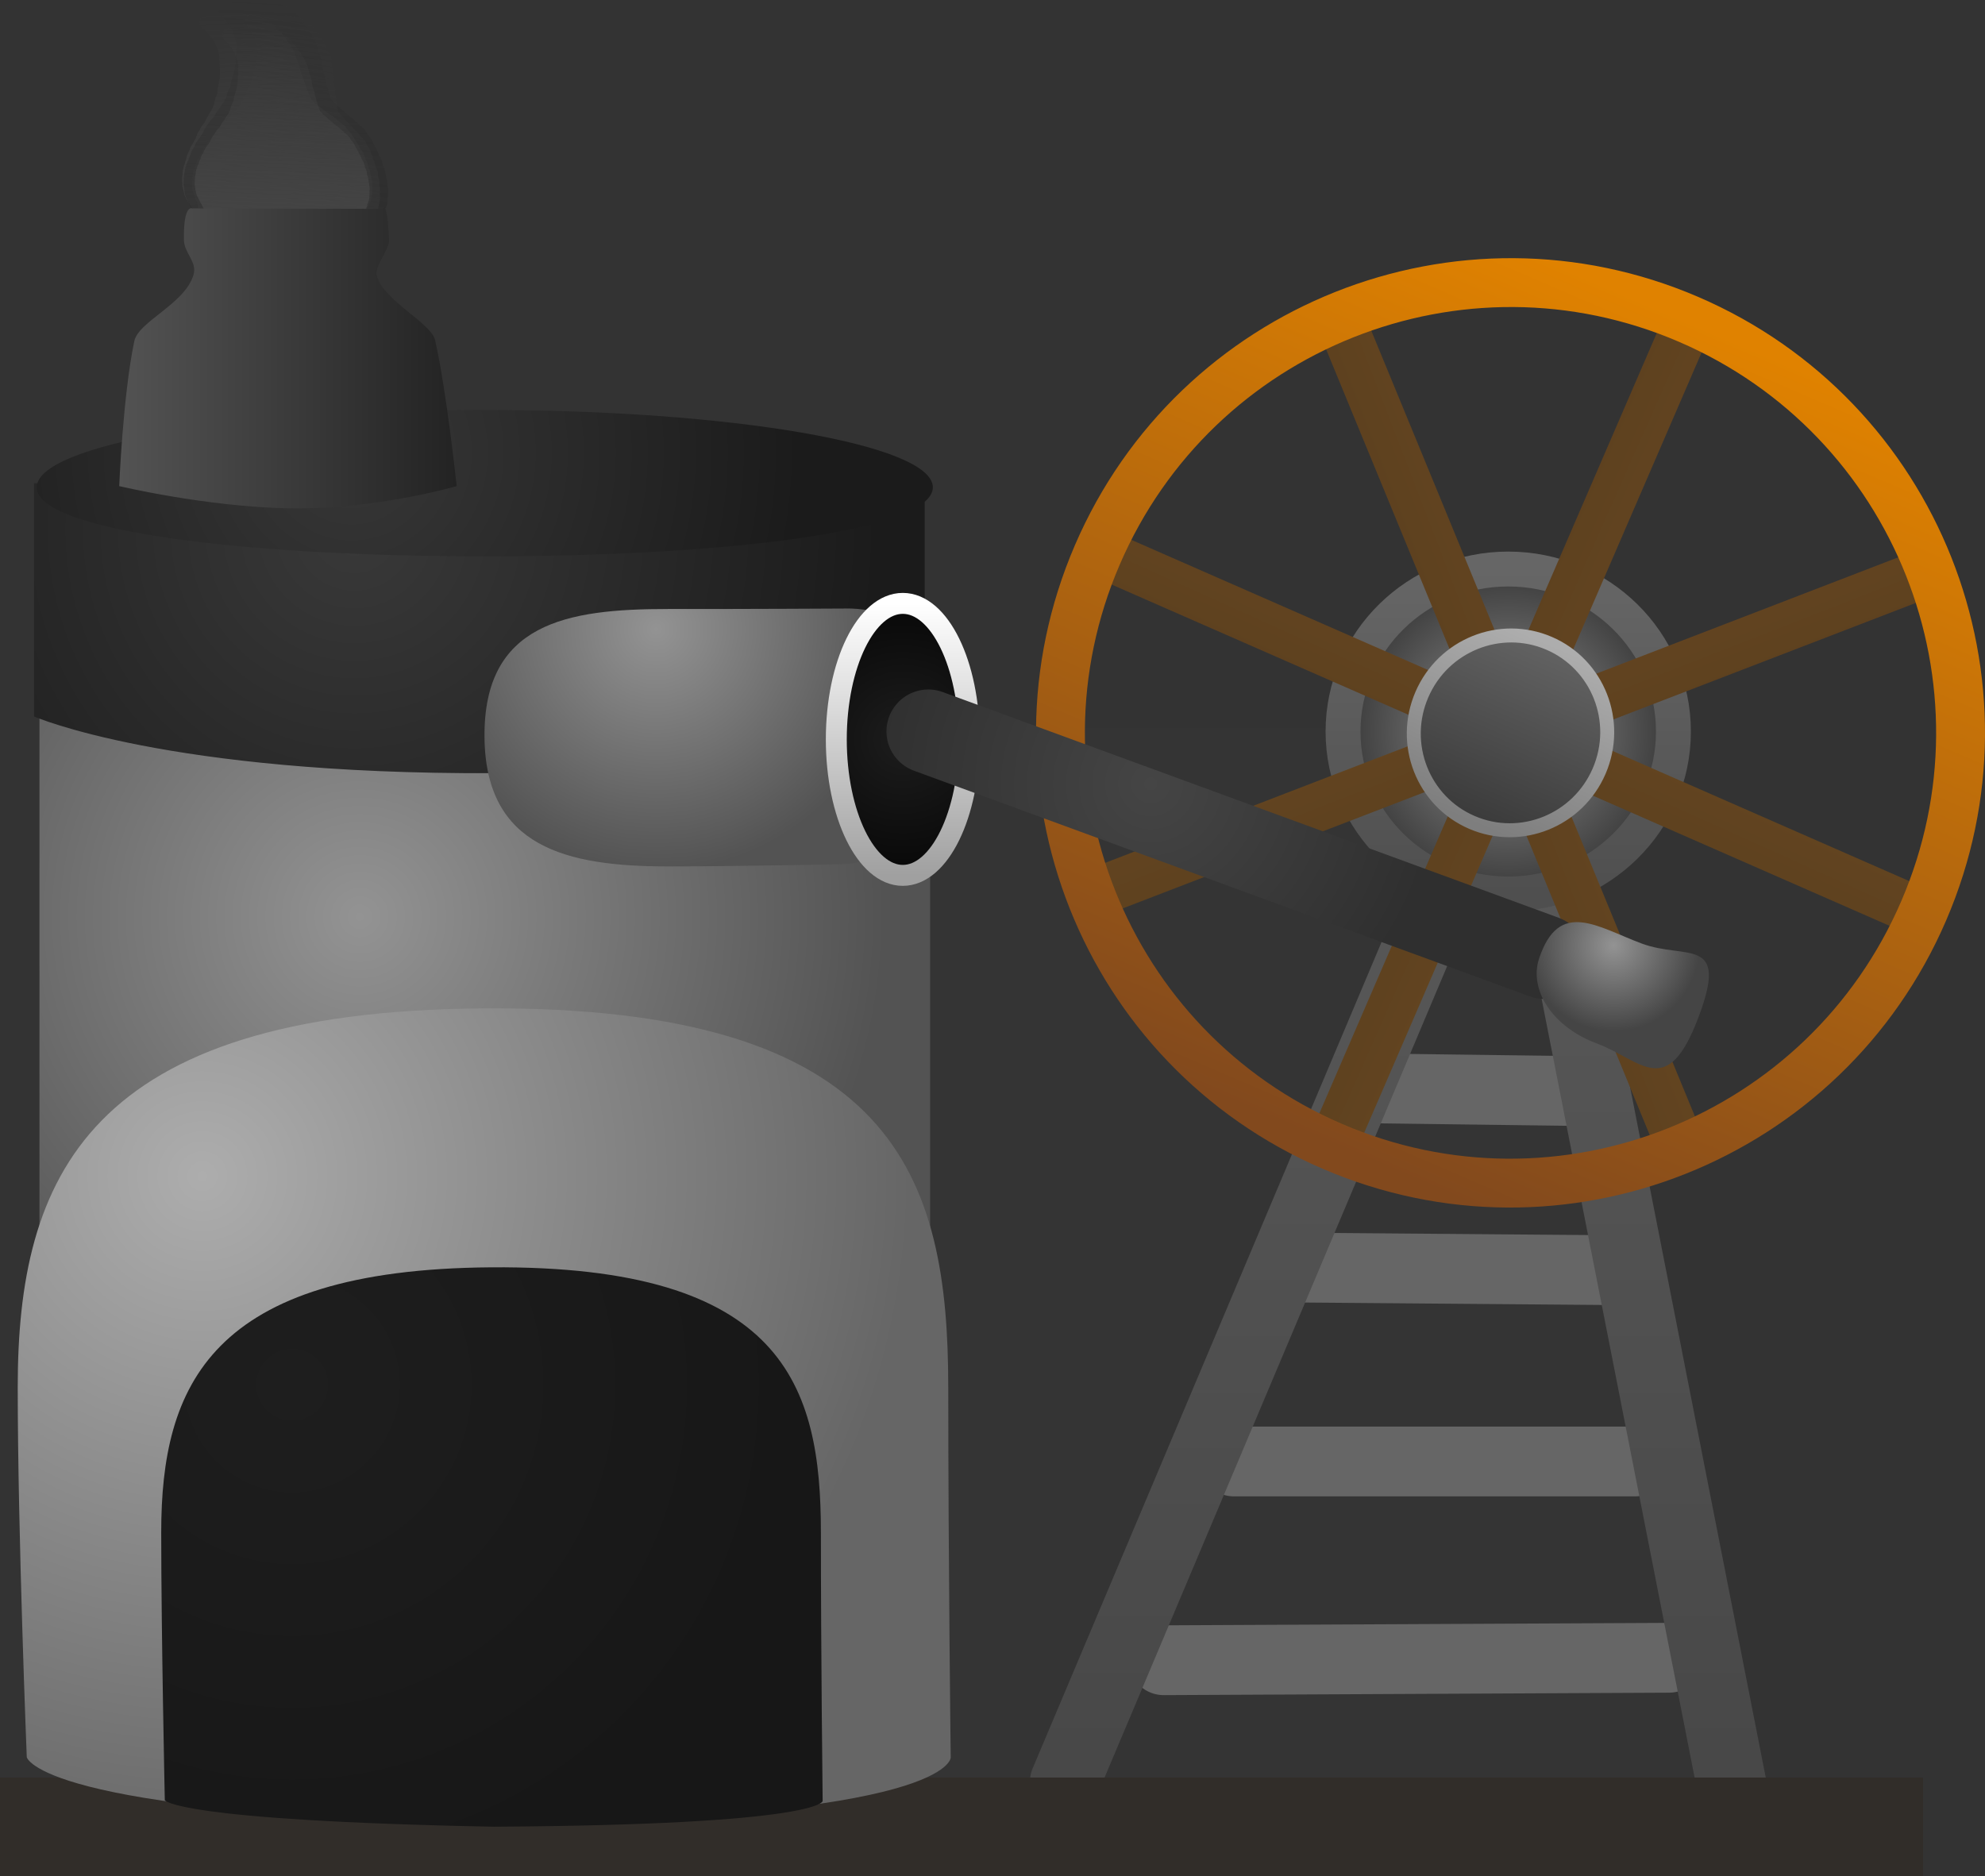 <svg version="1.1" xmlns="http://www.w3.org/2000/svg" xmlns:xlink="http://www.w3.org/1999/xlink" width="142.185" height="134.413" viewBox="0,0,142.185,134.413"><rect x="0" y="0" width="142.185" height="134.413" fill="#333333" stroke="none"/><defs><linearGradient x1="259.875" y1="97.964" x2="259.875" y2="174.043" gradientUnits="userSpaceOnUse" id="color-1"><stop offset="0" stop-color="#000000" stop-opacity="0"/><stop offset="1" stop-color="#000000" stop-opacity="0"/></linearGradient><linearGradient x1="190.833" y1="46.599" x2="191.534" y2="63.11" gradientUnits="userSpaceOnUse" id="color-2"><stop offset="0" stop-color="#4a4a4a" stop-opacity="0"/><stop offset="1" stop-color="#4a4a4a" stop-opacity="0.655"/></linearGradient><linearGradient x1="192.67" y1="45.865" x2="191.744" y2="63.718" gradientUnits="userSpaceOnUse" id="color-3"><stop offset="0" stop-color="#292929" stop-opacity="0"/><stop offset="1" stop-color="#292929" stop-opacity="0.588"/></linearGradient><linearGradient x1="194.211" y1="47.109" x2="191.225" y2="63.463" gradientUnits="userSpaceOnUse" id="color-4"><stop offset="0" stop-color="#383838" stop-opacity="0"/><stop offset="1" stop-color="#383838" stop-opacity="0.761"/></linearGradient><linearGradient x1="192.146" y1="47.752" x2="191.562" y2="62.989" gradientUnits="userSpaceOnUse" id="color-5"><stop offset="0" stop-color="#4b4b4b" stop-opacity="0"/><stop offset="1" stop-color="#4b4b4b" stop-opacity="0.753"/></linearGradient><linearGradient x1="263.55" y1="87.314" x2="263.55" y2="175.647" gradientUnits="userSpaceOnUse" id="color-6"><stop offset="0" stop-color="#5d5d5d"/><stop offset="1" stop-color="#474747"/></linearGradient><radialGradient cx="279.533" cy="98.202" r="11.833" gradientUnits="userSpaceOnUse" id="color-7"><stop offset="0" stop-color="#939393"/><stop offset="1" stop-color="#393939"/></radialGradient><linearGradient x1="279.533" y1="86.563" x2="279.533" y2="109.841" gradientUnits="userSpaceOnUse" id="color-8"><stop offset="0" stop-color="#666666"/><stop offset="1" stop-color="#4f4f4f"/></linearGradient><linearGradient x1="240.375" y1="173.139" x2="240.375" y2="180.212" gradientUnits="userSpaceOnUse" id="color-9"><stop offset="0" stop-color="#348317"/><stop offset="1" stop-color="#3c5b0d"/></linearGradient><radialGradient cx="197.278" cy="111.475" r="37.637" gradientUnits="userSpaceOnUse" id="color-10"><stop offset="0" stop-color="#939393"/><stop offset="1" stop-color="#535353"/></radialGradient><radialGradient cx="196.889" cy="83.728" r="37.637" gradientUnits="userSpaceOnUse" id="color-11"><stop offset="0" stop-color="#393939"/><stop offset="1" stop-color="#1b1b1b"/></radialGradient><radialGradient cx="196.695" cy="78.214" r="32.093" gradientUnits="userSpaceOnUse" id="color-12"><stop offset="0" stop-color="#373737"/><stop offset="1" stop-color="#1b1b1b"/></radialGradient><linearGradient x1="180.039" y1="69.108" x2="204.21" y2="69.108" gradientUnits="userSpaceOnUse" id="color-13"><stop offset="0" stop-color="#535353"/><stop offset="1" stop-color="#232323"/></linearGradient><radialGradient cx="218.504" cy="90.867" r="17.366" gradientUnits="userSpaceOnUse" id="color-14"><stop offset="0" stop-color="#939393"/><stop offset="1" stop-color="#535353"/></radialGradient><radialGradient cx="236.167" cy="98.767" r="9.743" gradientUnits="userSpaceOnUse" id="color-15"><stop offset="0" stop-color="#1d1d1d"/><stop offset="1" stop-color="#080808"/></radialGradient><linearGradient x1="236.167" y1="89.024" x2="236.167" y2="108.51" gradientUnits="userSpaceOnUse" id="color-16"><stop offset="0" stop-color="#ffffff"/><stop offset="1" stop-color="#a0a0a0"/></linearGradient><radialGradient cx="186" cy="130.06" r="50.773" gradientUnits="userSpaceOnUse" id="color-17"><stop offset="0" stop-color="#adadad"/><stop offset="1" stop-color="#666666"/></radialGradient><radialGradient cx="192.427" cy="145" r="35.995" gradientUnits="userSpaceOnUse" id="color-18"><stop offset="0" stop-color="#1e1e1e"/><stop offset="1" stop-color="#171717"/></radialGradient><linearGradient x1="281.429" y1="94.458" x2="277.966" y2="102.142" gradientUnits="userSpaceOnUse" id="color-19"><stop offset="0" stop-color="#644520"/><stop offset="1" stop-color="#5c401f"/></linearGradient><linearGradient x1="283.602" y1="100.033" x2="275.793" y2="96.567" gradientUnits="userSpaceOnUse" id="color-20"><stop offset="0" stop-color="#644520"/><stop offset="1" stop-color="#5c401f"/></linearGradient><linearGradient x1="283.657" y1="96.776" x2="275.737" y2="99.824" gradientUnits="userSpaceOnUse" id="color-21"><stop offset="0" stop-color="#644520"/><stop offset="1" stop-color="#5c401f"/></linearGradient><linearGradient x1="278.157" y1="94.347" x2="281.238" y2="102.253" gradientUnits="userSpaceOnUse" id="color-22"><stop offset="0" stop-color="#644520"/><stop offset="1" stop-color="#5c401f"/></linearGradient><linearGradient x1="292.457" y1="68.679" x2="266.937" y2="127.921" gradientUnits="userSpaceOnUse" id="color-23"><stop offset="0" stop-color="#e08200"/><stop offset="1" stop-color="#82491d"/></linearGradient><linearGradient x1="282.461" y1="91.884" x2="276.933" y2="104.716" gradientUnits="userSpaceOnUse" id="color-24"><stop offset="0" stop-color="#636363"/><stop offset="1" stop-color="#3a3a3a"/></linearGradient><linearGradient x1="282.461" y1="91.884" x2="276.933" y2="104.716" gradientUnits="userSpaceOnUse" id="color-25"><stop offset="0" stop-color="#adadad"/><stop offset="1" stop-color="#7e7e7e"/></linearGradient><radialGradient cx="253.925" cy="101.947" r="20.5" gradientUnits="userSpaceOnUse" id="color-26"><stop offset="0" stop-color="#454545"/><stop offset="1" stop-color="#2f2f2f"/></radialGradient><radialGradient cx="287.078" cy="113.526" r="6.167" gradientUnits="userSpaceOnUse" id="color-27"><stop offset="0" stop-color="#939393"/><stop offset="1" stop-color="#454545"/></radialGradient><radialGradient cx="287.363" cy="116.569" r="6.167" gradientUnits="userSpaceOnUse" id="color-28"><stop offset="0" stop-color="#636363"/><stop offset="1" stop-color="#232323"/></radialGradient></defs><g transform="translate(-171.5,-45.799)"><g data-paper-data="{&quot;isPaintingLayer&quot;:true}" fill-rule="nonzero" stroke-linejoin="miter" stroke-miterlimit="10" stroke-dasharray="" stroke-dashoffset="0" style="mix-blend-mode: normal"><path d="M236.925,174.043v-76.079h44.209l14.544,76.755z" fill-opacity="0.004" fill="#ffffff" stroke="url(#color-1)" stroke-width="2.5" stroke-linecap="butt"/><path d="M185.555,62.241l-0.009,-0.004l-0.005,-0.015c-0.053,-0.072 -0.085,-0.155 -0.089,-0.244l-0.007,-0.174l0.017,-0.063l-0.003,-0.064l0.021,-0.078l-0.016,-0.386l-0.047,-0.206l0.003,-0.038l-0.013,-0.036l-0,-0.005l-0.008,-0.015l-0.05,-0.058l-0.032,-0.069l-0.215,-0.31l-0.012,-0.036l-0.027,-0.031l-0.067,-0.141l-0.041,-0.045l-0.033,-0.065l-0.05,-0.058l-0.147,-0.31l-0.012,-0.084l-0.029,-0.081l-0.002,-0.04l-0.028,-0.076l-0.003,-0.064l-0.023,-0.062l-0.001,-0.02l-0.011,-0.024l-0.012,-0.084l-0.029,-0.081l-0.028,-0.662l0.017,-0.063l-0.003,-0.064l0.021,-0.078l-0.006,-0.145l0.017,-0.063l-0.003,-0.064l0.035,-0.128l0.035,-0.163l0.017,-0.03l0.002,-0.033l0.068,-0.18l0.03,-0.143l0.017,-0.03l0.002,-0.033l0.065,-0.172l0.029,-0.17l0.037,-0.073l0.018,-0.077l0.099,-0.168l0.064,-0.199l0.029,-0.043l0.012,-0.048l0.354,-0.604l0.147,-0.387l0.037,-0.05l0.019,-0.056l0.1,-0.141l0.063,-0.137l0.03,-0.035l0.014,-0.041l0.126,-0.178l0.024,-0.02l0.013,-0.026l0.077,-0.086l0.133,-0.288l0.016,-0.018l0.005,-0.022l0.437,-0.745l0.093,-0.246l0.066,-0.349l0.022,-0.041l0.004,-0.045l0.135,-0.323l0.023,-0.317l0.011,-0.027l-0.003,-0.028l0.072,-0.342l0.066,-0.389l0.023,-0.411l-0.051,-1.205l-0.046,-0.249l-0.085,-0.234l-0.096,-0.233l-0.001,-0.009l-0.006,-0.008l-0.038,-0.104l-0.078,-0.139l-0.003,-0.015l-0.011,-0.013l-0.067,-0.141l-0.041,-0.045l-0.017,-0.035l-0.011,-0.001l-0.048,-0.055l-0.067,-0.042l-0.005,-0.04l-0.074,-0.085l-0.006,-0.014l-0.001,-0.001l-0.051,-0.034l-0.093,-0.102l-0.033,-0.065l-0.031,-0.035l-0.083,-0.06l-0.058,-0.071l-0.073,-0.062l-0.047,-0.069l-0.007,-0.02l-0.093,-0.058l-0.003,-0.026l-0.037,-0.031l-0.047,-0.069l-0.086,-0.261l0.097,-0.122l0.004,-0.144l0.254,-0.182l0.049,-0.021l0.004,-0.005l0.018,-0.004l0.016,-0.007l0.149,-0.03l0.148,-0.033l0.019,-0l0.019,-0.004l0.006,0.003l1.121,-0.029l0.352,-0.04l0.3,-0.042l0.048,0.003l0.046,-0.01l0.229,-0.006l0.097,-0.022l0.082,-0.002l0.079,-0.018l0.089,-0.002l0.08,0.014l0.082,-0.002l0.179,0.03l0.066,0.025l0.072,0.011l0.101,0.036l0.046,-0.011l0.075,0.033l0.084,0.014l0.027,0.034l0.115,0.05l0.052,0.012l0.077,0.036l0.085,0.021l0.136,0.066l0.046,0.037l0.058,0.025l0.044,0.032l0.08,0.039l0.046,0.037l0.058,0.025l0.092,0.067l0.036,0.044l0.051,0.034l0.016,0.017l0.023,0.011l0.046,0.037l0.058,0.025l0.092,0.067l0.036,0.044l0.051,0.034l0.176,0.193l0.407,0.396l0.037,0.063l0.054,0.055l0.061,0.109l0.084,0.082l0.037,0.063l0.054,0.055l0.085,0.152l0.069,0.1l0.127,0.154l0.024,0.054l0.042,0.048l0.032,0.069l0.072,0.104l0.018,0.056l0.037,0.05l0.245,0.672l0.04,0.085l0.003,0.02l0.013,0.018l0.094,0.257l0.04,0.085l0.012,0.084l0.029,0.081l0.003,0.075l0.028,0.076l0.001,0.013l0.007,0.011l0.052,0.173l-0,0.009l0.005,0.008l0.039,0.152l0.067,0.12l0.01,0.048l0.028,0.043l0.052,0.173l-0,0.009l0.005,0.008l0.043,0.168l0.08,0.168l0.006,0.041l0.023,0.037l0.043,0.168l0.08,0.168l0.005,0.033l0.019,0.029l0.042,0.141l0.083,0.176l0.003,0.02l0.013,0.018l0.038,0.104l0.043,0.076l0.303,0.295l0.104,0.057l0.056,0.05l0.069,0.038l0.161,0.148l0.674,0.494l0.143,0.079l0.062,0.056l0.076,0.045l0.11,0.107l0.195,0.143l0.036,0.044l0.051,0.034l0.027,0.029l0.089,0.049l0.074,0.067l0.086,0.057l0.187,0.204l0.016,0.031l0.029,0.024l0.066,0.096l0.102,0.099l0.025,0.043l0.041,0.035l0.095,0.137l0.007,0.021l0.017,0.018l0.085,0.152l0.177,0.255l0.007,0.021l0.017,0.018l0.085,0.152l0.082,0.118l0.007,0.021l0.017,0.018l0.096,0.172l0.008,0.035l0.023,0.031l0.023,0.063l0.087,0.105l0.024,0.054l0.042,0.048l0.098,0.207l0.006,0.041l0.023,0.037l0.037,0.146l0.11,0.183l0.018,0.072l0.037,0.068l0.048,0.238l0.084,0.203l0.003,0.036l0.019,0.033l0.108,0.479l0.052,0.202l-0.003,0.044l0.015,0.042l0.033,0.766l-0.014,0.051l0.005,0.052l-0.037,0.175l-0.017,0.03l-0.002,0.033l-0.049,0.13l0.004,0.089l-0.006,0.021l0.011,0.016l-0.046,0.112l-0.032,0.115l-0.019,0.009l-0.008,0.02l-0.024,0.03l-0.014,0.052l-0.05,0.08l-0.035,0.085l-0.037,0.047l-0.015,0.039l-0.045,0.06l-0.027,0.066l-0.063,0.079l-0.024,0.041l-0.067,0.066l-0.052,0.073l-0.385,0.322l-0.112,0.142l-0.066,0.112l-0.034,0.033l-0.001,0.026l-0.046,0.033l-0.003,0.014l-0.008,0.013l-0.004,0.015l-0.006,0.003l-0.148,0.252l-0.034,0.033l-0.001,0.026l-0.098,0.07l-0.031,0.031l-0,0.007l-0.028,0.02l-0.024,0.023l-0.009,0.001l-0.037,0.026l-0.031,0.031l-0,0.007l-0.028,0.02l-0.024,0.023l-0.009,0.001l-0.037,0.026l-0.083,0.081l-0.033,0.002l-0.04,0.029l-0.087,0.037l-0.047,0.009l-0.04,0.021l-0.264,0.077l-0.087,0.008l-0.003,0.001l-0.149,0.03l-0.148,0.033l-0.019,0l-0.019,0.004l-0.006,-0.003l-0.024,0.001l-0.116,0.021l-0.093,0.027l-0.107,0.009l-0.103,0.023l-0.203,0.005l-0.03,0.009l-0.107,0.009l-0.103,0.023l-0.025,0.001l-0.03,0.009l-0.026,0.002l-0.023,0.01l-0.176,0.039l-0.082,0.002l-0.079,0.018l-0.159,0.004l-0.03,0.009l-0.026,0.002l-0.023,0.01l-0.176,0.039l-0.082,0.002l-0.079,0.018l-0.379,0.01l-0.157,0.029l-0.066,-0.001l-0.064,0.014l-5.472,0.142l-0.105,-0.018l-0.107,-0.004l-0.27,-0.063l-0.016,-0.008l-0.041,0.001l-0.006,0.003l-0.019,-0.003l-0.019,0l-0.15,-0.025l-0.151,-0.022l-0.017,-0.006l-0.019,-0.003l-0.004,-0.005l-0.051,-0.018l-0.269,-0.168l-0.029,-0.256l-0.001,-0.001l0,-0.001l-0.018,-0.16c-0.165,-0.033 -0.307,-0.116 -0.396,-0.226z" fill="url(#color-2)" stroke="none" stroke-width="0.5" stroke-linecap="butt"/><path d="M185.383,62.407l-0.009,-0.005l-0.004,-0.016c-0.05,-0.081 -0.076,-0.173 -0.071,-0.269l0.01,-0.188l0.025,-0.067l0.004,-0.07l0.031,-0.082l0.022,-0.418l-0.029,-0.225l0.007,-0.04l-0.011,-0.04l0,-0.005l-0.007,-0.017l-0.048,-0.065l-0.028,-0.076l-0.2,-0.348l-0.009,-0.04l-0.026,-0.035l-0.058,-0.156l-0.04,-0.051l-0.029,-0.072l-0.048,-0.065l-0.127,-0.344l-0.004,-0.091l-0.024,-0.089l0.002,-0.043l-0.022,-0.084l0.004,-0.07l-0.018,-0.068l0.001,-0.021l-0.01,-0.026l-0.004,-0.091l-0.024,-0.089l0.037,-0.716l0.025,-0.067l0.004,-0.07l0.031,-0.082l0.008,-0.156l0.025,-0.067l0.004,-0.07l0.051,-0.136l0.054,-0.174l0.021,-0.032l0.005,-0.035l0.092,-0.19l0.047,-0.153l0.021,-0.032l0.005,-0.035l0.088,-0.181l0.048,-0.181l0.047,-0.076l0.028,-0.082l0.124,-0.175l0.089,-0.211l0.036,-0.045l0.017,-0.051l0.443,-0.629l0.198,-0.408l0.045,-0.051l0.026,-0.059l0.122,-0.146l0.082,-0.144l0.036,-0.036l0.019,-0.043l0.154,-0.184l0.028,-0.02l0.016,-0.027l0.092,-0.088l0.173,-0.302l0.019,-0.019l0.008,-0.023l0.547,-0.777l0.126,-0.259l0.106,-0.372l0.028,-0.043l0.009,-0.048l0.178,-0.34l0.057,-0.34l0.014,-0.029l-0,-0.031l0.113,-0.365l0.111,-0.415l0.067,-0.442l0.068,-1.303l-0.024,-0.271l-0.068,-0.258l-0.08,-0.258l0,-0.01l-0.005,-0.009l-0.03,-0.115l-0.07,-0.155l-0.002,-0.017l-0.011,-0.015l-0.058,-0.156l-0.04,-0.051l-0.015,-0.038l-0.011,-0.002l-0.047,-0.063l-0.068,-0.049l-0.001,-0.043l-0.072,-0.096l-0.006,-0.015l-0.001,-0.001l-0.051,-0.04l-0.09,-0.116l-0.029,-0.072l-0.03,-0.04l-0.083,-0.07l-0.056,-0.08l-0.072,-0.071l-0.044,-0.077l-0.005,-0.022l-0.094,-0.069l-0.001,-0.028l-0.037,-0.036l-0.044,-0.077l-0.066,-0.287l0.117,-0.126l0.019,-0.155l0.292,-0.18l0.055,-0.019l0.004,-0.005l0.02,-0.003l0.018,-0.006l0.163,-0.023l0.162,-0.026l0.02,0.001l0.02,-0.003l0.007,0.004l1.212,0.039l0.384,-0.021l0.327,-0.026l0.051,0.006l0.051,-0.008l0.248,0.008l0.107,-0.017l0.089,0.003l0.087,-0.014l0.096,0.003l0.085,0.02l0.089,0.003l0.19,0.044l0.069,0.032l0.077,0.016l0.105,0.045l0.051,-0.009l0.078,0.04l0.089,0.02l0.025,0.038l0.119,0.061l0.054,0.016l0.079,0.043l0.089,0.028l0.14,0.08l0.046,0.043l0.06,0.031l0.044,0.037l0.083,0.047l0.046,0.043l0.06,0.031l0.092,0.078l0.034,0.049l0.051,0.04l0.015,0.019l0.024,0.013l0.046,0.043l0.06,0.031l0.092,0.078l0.034,0.049l0.051,0.04l0.17,0.219l0.398,0.453l0.033,0.07l0.053,0.062l0.055,0.121l0.082,0.094l0.033,0.07l0.053,0.062l0.076,0.169l0.065,0.112l0.121,0.174l0.02,0.06l0.04,0.054l0.028,0.076l0.067,0.117l0.014,0.061l0.035,0.056l0.196,0.74l0.035,0.094l0.001,0.022l0.012,0.02l0.075,0.283l0.035,0.094l0.004,0.091l0.024,0.089l-0.004,0.081l0.022,0.084l-0.001,0.014l0.007,0.013l0.038,0.19l-0.001,0.009l0.004,0.009l0.027,0.167l0.06,0.134l0.006,0.052l0.026,0.048l0.038,0.19l-0.001,0.009l0.004,0.009l0.029,0.184l0.069,0.186l0.002,0.045l0.021,0.042l0.029,0.184l0.069,0.186l0.002,0.036l0.018,0.033l0.031,0.155l0.072,0.195l0.001,0.022l0.012,0.02l0.03,0.115l0.038,0.085l0.297,0.338l0.107,0.068l0.055,0.057l0.071,0.046l0.159,0.169l0.676,0.575l0.147,0.094l0.061,0.064l0.077,0.053l0.107,0.122l0.196,0.166l0.034,0.049l0.051,0.04l0.026,0.033l0.091,0.058l0.073,0.077l0.087,0.067l0.181,0.232l0.014,0.034l0.028,0.028l0.062,0.107l0.1,0.113l0.023,0.048l0.041,0.04l0.088,0.154l0.005,0.024l0.017,0.02l0.076,0.169l0.164,0.286l0.005,0.024l0.017,0.02l0.076,0.169l0.076,0.132l0.005,0.024l0.017,0.02l0.086,0.191l0.005,0.039l0.022,0.035l0.018,0.07l0.083,0.119l0.02,0.06l0.04,0.054l0.084,0.229l0.002,0.045l0.021,0.042l0.026,0.16l0.1,0.205l0.012,0.079l0.033,0.075l0.028,0.259l0.069,0.224l-0,0.039l0.017,0.037l0.068,0.524l0.035,0.221l-0.007,0.047l0.012,0.046l-0.043,0.829l-0.02,0.054l0.001,0.056l-0.058,0.187l-0.021,0.032l-0.005,0.035l-0.066,0.137l-0.005,0.097l-0.008,0.022l0.01,0.017l-0.061,0.118l-0.046,0.122l-0.022,0.009l-0.011,0.021l-0.029,0.031l-0.021,0.055l-0.063,0.083l-0.046,0.09l-0.045,0.049l-0.02,0.041l-0.055,0.062l-0.036,0.07l-0.076,0.081l-0.03,0.043l-0.079,0.067l-0.064,0.076l-0.448,0.323l-0.136,0.146l-0.082,0.117l-0.04,0.034l-0.003,0.028l-0.053,0.033l-0.005,0.015l-0.01,0.014l-0.006,0.016l-0.007,0.003l-0.185,0.263l-0.04,0.034l-0.003,0.028l-0.112,0.069l-0.037,0.031l-0.001,0.008l-0.032,0.02l-0.028,0.023l-0.01,0l-0.042,0.026l-0.037,0.031l-0.001,0.008l-0.032,0.02l-0.028,0.023l-0.01,0l-0.042,0.026l-0.097,0.082l-0.036,0l-0.046,0.029l-0.098,0.035l-0.051,0.007l-0.045,0.02l-0.293,0.066l-0.095,0.003l-0.003,0.001l-0.163,0.023l-0.162,0.026l-0.02,-0.001l-0.02,0.003l-0.007,-0.004l-0.026,-0.001l-0.127,0.016l-0.103,0.023l-0.116,0.003l-0.114,0.018l-0.22,-0.007l-0.034,0.008l-0.116,0.003l-0.114,0.018l-0.027,-0.001l-0.034,0.008l-0.028,0.001l-0.026,0.01l-0.194,0.032l-0.089,-0.003l-0.087,0.014l-0.172,-0.005l-0.034,0.008l-0.028,0.001l-0.026,0.01l-0.194,0.032l-0.089,-0.003l-0.087,0.014l-0.41,-0.013l-0.172,0.021l-0.072,-0.005l-0.07,0.011l-5.917,-0.188l-0.111,-0.026l-0.115,-0.011l-0.285,-0.085l-0.017,-0.009l-0.044,-0.001l-0.007,0.003l-0.02,-0.004l-0.02,-0.001l-0.159,-0.037l-0.16,-0.033l-0.018,-0.008l-0.02,-0.005l-0.004,-0.006l-0.053,-0.023l-0.273,-0.198l-0.005,-0.278l-0.001,-0.001l0.001,-0.001l-0.003,-0.173c-0.175,-0.046 -0.319,-0.144 -0.404,-0.269z" fill="url(#color-3)" stroke="none" stroke-width="0.5" stroke-linecap="butt"/><path d="M185.53,61.791l-0.008,-0.005l-0.002,-0.015c-0.036,-0.078 -0.049,-0.164 -0.033,-0.253l0.032,-0.172l0.031,-0.06l0.012,-0.064l0.038,-0.073l0.07,-0.383l0,-0.209l0.012,-0.036l-0.005,-0.037l0.001,-0.005l-0.004,-0.016l-0.037,-0.064l-0.017,-0.072l-0.142,-0.334l-0.004,-0.038l-0.02,-0.034l-0.034,-0.148l-0.031,-0.05l-0.018,-0.068l-0.037,-0.064l-0.075,-0.325l0.007,-0.084l-0.011,-0.084l0.007,-0.04l-0.01,-0.079l0.012,-0.064l-0.008,-0.064l0.004,-0.02l-0.006,-0.025l0.007,-0.084l-0.011,-0.084l0.12,-0.656l0.031,-0.06l0.012,-0.064l0.038,-0.073l0.026,-0.143l0.031,-0.06l0.012,-0.064l0.063,-0.122l0.07,-0.156l0.023,-0.028l0.009,-0.032l0.107,-0.168l0.062,-0.137l0.023,-0.028l0.009,-0.032l0.102,-0.16l0.066,-0.163l0.052,-0.066l0.035,-0.073l0.135,-0.152l0.107,-0.187l0.039,-0.038l0.022,-0.046l0.483,-0.546l0.231,-0.361l0.048,-0.044l0.031,-0.052l0.13,-0.125l0.093,-0.126l0.038,-0.03l0.023,-0.038l0.164,-0.158l0.028,-0.016l0.018,-0.024l0.095,-0.074l0.195,-0.265l0.02,-0.016l0.01,-0.021l0.596,-0.674l0.146,-0.229l0.142,-0.334l0.031,-0.038l0.014,-0.043l0.205,-0.3l0.093,-0.309l0.017,-0.025l0.003,-0.028l0.148,-0.327l0.152,-0.374l0.114,-0.401l0.218,-1.194l0.01,-0.251l-0.032,-0.242l-0.043,-0.243l0.001,-0.009l-0.004,-0.008l-0.014,-0.108l-0.046,-0.148l0,-0.016l-0.008,-0.014l-0.034,-0.148l-0.031,-0.05l-0.009,-0.037l-0.01,-0.003l-0.035,-0.061l-0.057,-0.05l0.004,-0.04l-0.054,-0.094l-0.003,-0.014l-0,-0.001l-0.042,-0.04l-0.069,-0.113l-0.018,-0.068l-0.022,-0.039l-0.068,-0.071l-0.042,-0.077l-0.058,-0.071l-0.031,-0.074l-0.002,-0.021l-0.079,-0.07l0.003,-0.026l-0.029,-0.036l-0.031,-0.074l-0.026,-0.269l0.122,-0.107l0.036,-0.141l0.29,-0.145l0.053,-0.014l0.005,-0.005l0.019,-0.002l0.018,-0.005l0.153,-0.009l0.153,-0.012l0.018,0.002l0.019,-0.001l0.006,0.004l1.11,0.124l0.355,0.009l0.304,0l0.047,0.009l0.048,-0.004l0.227,0.025l0.101,-0.008l0.081,0.009l0.082,-0.007l0.088,0.01l0.076,0.024l0.081,0.009l0.17,0.054l0.059,0.034l0.069,0.02l0.091,0.05l0.048,-0.005l0.067,0.042l0.079,0.025l0.019,0.037l0.102,0.065l0.048,0.019l0.068,0.045l0.079,0.033l0.12,0.084l0.037,0.043l0.052,0.033l0.036,0.037l0.07,0.049l0.037,0.043l0.052,0.033l0.076,0.079l0.026,0.048l0.042,0.04l0.012,0.019l0.02,0.014l0.037,0.043l0.052,0.033l0.076,0.079l0.026,0.048l0.042,0.04l0.13,0.214l0.312,0.446l0.022,0.067l0.041,0.061l0.036,0.115l0.065,0.092l0.022,0.067l0.041,0.061l0.05,0.161l0.046,0.108l0.091,0.169l0.011,0.057l0.03,0.052l0.017,0.072l0.048,0.113l0.006,0.057l0.025,0.054l0.092,0.695l0.021,0.089l-0.002,0.02l0.009,0.019l0.035,0.266l0.021,0.089l-0.007,0.084l0.011,0.084l-0.014,0.074l0.01,0.079l-0.002,0.013l0.005,0.012l0.013,0.177l-0.002,0.009l0.003,0.008l0.005,0.155l0.04,0.127l-0,0.048l0.018,0.046l0.013,0.177l-0.002,0.009l0.003,0.008l0.005,0.171l0.041,0.177l-0.003,0.041l0.014,0.04l0.005,0.171l0.041,0.177l-0.003,0.033l0.012,0.032l0.01,0.145l0.043,0.185l-0.002,0.02l0.009,0.019l0.014,0.108l0.025,0.081l0.233,0.332l0.09,0.07l0.044,0.057l0.059,0.047l0.126,0.167l0.554,0.578l0.124,0.097l0.049,0.064l0.064,0.055l0.084,0.12l0.16,0.167l0.026,0.048l0.042,0.04l0.02,0.033l0.076,0.06l0.058,0.076l0.072,0.068l0.138,0.227l0.008,0.032l0.023,0.028l0.044,0.103l0.078,0.111l0.015,0.046l0.033,0.04l0.063,0.148l0.002,0.022l0.013,0.02l0.05,0.161l0.117,0.275l0.002,0.022l0.013,0.02l0.05,0.161l0.054,0.127l0.002,0.022l0.013,0.02l0.057,0.182l-0,0.036l0.016,0.034l0.009,0.066l0.062,0.116l0.011,0.057l0.03,0.052l0.05,0.217l-0.003,0.041l0.014,0.04l0.004,0.149l0.067,0.196l0.002,0.073l0.021,0.072l-0.005,0.241l0.037,0.211l-0.005,0.036l0.011,0.035l-0,0.487l0.006,0.206l-0.012,0.043l0.006,0.043l-0.139,0.759l-0.025,0.048l-0.006,0.052l-0.076,0.168l-0.023,0.028l-0.009,0.032l-0.077,0.121l-0.016,0.089l-0.01,0.019l0.007,0.017l-0.07,0.104l-0.057,0.109l-0.021,0.007l-0.013,0.019l-0.03,0.026l-0.026,0.049l-0.068,0.072l-0.053,0.079l-0.047,0.041l-0.023,0.036l-0.058,0.053l-0.042,0.062l-0.079,0.069l-0.033,0.037l-0.081,0.055l-0.068,0.065l-0.451,0.265l-0.142,0.124l-0.09,0.101l-0.041,0.028l-0.007,0.026l-0.053,0.026l-0.007,0.014l-0.011,0.012l-0.007,0.014l-0.007,0.002l-0.202,0.228l-0.041,0.028l-0.007,0.026l-0.112,0.056l-0.038,0.026l-0.002,0.007l-0.032,0.016l-0.028,0.019l-0.009,-0.001l-0.042,0.021l-0.038,0.026l-0.002,0.007l-0.032,0.016l-0.028,0.019l-0.009,-0.001l-0.042,0.021l-0.1,0.068l-0.033,-0.002l-0.046,0.023l-0.094,0.025l-0.048,0.003l-0.044,0.015l-0.277,0.039l-0.088,-0.004l-0.003,0.001l-0.153,0.009l-0.153,0.012l-0.018,-0.002l-0.019,0.001l-0.006,-0.004l-0.024,-0.003l-0.119,0.005l-0.098,0.014l-0.107,-0.005l-0.107,0.009l-0.201,-0.023l-0.032,0.005l-0.107,-0.005l-0.107,0.009l-0.025,-0.003l-0.032,0.005l-0.026,-0.001l-0.025,0.007l-0.183,0.015l-0.081,-0.009l-0.082,0.007l-0.157,-0.018l-0.032,0.005l-0.026,-0.001l-0.025,0.007l-0.183,0.015l-0.081,-0.009l-0.082,0.007l-0.375,-0.042l-0.161,0.007l-0.065,-0.01l-0.066,0.005l-5.42,-0.607l-0.099,-0.032l-0.105,-0.018l-0.252,-0.099l-0.014,-0.01l-0.04,-0.005l-0.007,0.003l-0.018,-0.005l-0.018,-0.002l-0.142,-0.045l-0.144,-0.042l-0.015,-0.008l-0.018,-0.006l-0.003,-0.005l-0.046,-0.025l-0.227,-0.203l0.028,-0.256l-0,-0.001l0.001,-0.001l0.018,-0.16c-0.155,-0.056 -0.276,-0.156 -0.34,-0.277z" fill="url(#color-4)" stroke="none" stroke-width="0.5" stroke-linecap="butt"/><path d="M186.121,61.916l-0.008,-0.004l-0.004,-0.014c-0.044,-0.069 -0.067,-0.147 -0.064,-0.229l0.006,-0.161l0.021,-0.057l0.002,-0.059l0.025,-0.07l0.014,-0.356l-0.028,-0.192l0.006,-0.034l-0.009,-0.034l0,-0.004l-0.006,-0.014l-0.042,-0.055l-0.025,-0.065l-0.175,-0.295l-0.008,-0.034l-0.023,-0.03l-0.051,-0.133l-0.035,-0.044l-0.025,-0.061l-0.042,-0.055l-0.112,-0.292l-0.005,-0.077l-0.021,-0.076l0.001,-0.037l-0.02,-0.072l0.002,-0.059l-0.016,-0.058l0.001,-0.018l-0.009,-0.022l-0.005,-0.077l-0.021,-0.076l0.023,-0.611l0.021,-0.057l0.002,-0.059l0.025,-0.07l0.005,-0.134l0.021,-0.057l0.002,-0.059l0.042,-0.117l0.044,-0.149l0.018,-0.027l0.004,-0.03l0.076,-0.163l0.039,-0.13l0.018,-0.027l0.004,-0.03l0.073,-0.155l0.039,-0.155l0.039,-0.065l0.023,-0.07l0.103,-0.15l0.073,-0.18l0.03,-0.038l0.014,-0.044l0.371,-0.54l0.164,-0.35l0.038,-0.044l0.022,-0.05l0.103,-0.125l0.069,-0.123l0.03,-0.031l0.016,-0.037l0.129,-0.158l0.024,-0.017l0.013,-0.023l0.077,-0.076l0.144,-0.259l0.016,-0.016l0.006,-0.02l0.458,-0.666l0.104,-0.222l0.087,-0.318l0.023,-0.037l0.007,-0.041l0.148,-0.292l0.045,-0.29l0.012,-0.024l-0.001,-0.026l0.092,-0.312l0.09,-0.355l0.052,-0.377l0.043,-1.112l-0.024,-0.231l-0.061,-0.22l-0.071,-0.219l-0,-0.008l-0.005,-0.007l-0.027,-0.098l-0.062,-0.132l-0.002,-0.014l-0.009,-0.012l-0.051,-0.133l-0.035,-0.044l-0.014,-0.033l-0.01,-0.002l-0.04,-0.053l-0.059,-0.042l-0.001,-0.037l-0.062,-0.082l-0.005,-0.013l-0.001,-0.001l-0.044,-0.033l-0.078,-0.098l-0.025,-0.061l-0.026,-0.034l-0.071,-0.059l-0.048,-0.068l-0.062,-0.06l-0.039,-0.065l-0.005,-0.019l-0.081,-0.058l-0.001,-0.024l-0.032,-0.031l-0.039,-0.065l-0.06,-0.244l0.098,-0.108l0.014,-0.132l0.247,-0.156l0.047,-0.017l0.004,-0.005l0.017,-0.003l0.016,-0.006l0.139,-0.021l0.138,-0.024l0.017,0l0.017,-0.003l0.006,0.003l1.034,0.024l0.327,-0.021l0.279,-0.025l0.044,0.005l0.043,-0.007l0.212,0.005l0.091,-0.016l0.076,0.002l0.074,-0.013l0.082,0.002l0.073,0.016l0.076,0.002l0.163,0.036l0.059,0.026l0.066,0.013l0.09,0.038l0.043,-0.008l0.067,0.033l0.076,0.017l0.022,0.033l0.102,0.051l0.047,0.013l0.068,0.036l0.077,0.023l0.121,0.067l0.04,0.036l0.052,0.026l0.038,0.031l0.071,0.04l0.04,0.036l0.052,0.026l0.08,0.066l0.03,0.042l0.044,0.033l0.013,0.017l0.02,0.011l0.04,0.036l0.052,0.026l0.08,0.066l0.03,0.042l0.044,0.033l0.148,0.185l0.345,0.383l0.029,0.059l0.046,0.053l0.048,0.103l0.071,0.079l0.029,0.059l0.046,0.053l0.067,0.144l0.056,0.096l0.105,0.147l0.018,0.051l0.035,0.046l0.025,0.065l0.059,0.099l0.013,0.052l0.03,0.048l0.176,0.63l0.031,0.08l0.001,0.019l0.011,0.017l0.067,0.241l0.031,0.08l0.005,0.077l0.021,0.076l-0.003,0.069l0.02,0.072l-0,0.012l0.006,0.011l0.035,0.162l-0.001,0.008l0.004,0.007l0.025,0.142l0.053,0.114l0.006,0.044l0.023,0.041l0.035,0.162l-0.001,0.008l0.004,0.007l0.027,0.156l0.061,0.159l0.002,0.038l0.018,0.036l0.027,0.156l0.061,0.159l0.002,0.03l0.016,0.028l0.029,0.132l0.064,0.166l0.001,0.019l0.011,0.017l0.027,0.098l0.034,0.072l0.257,0.286l0.092,0.057l0.047,0.049l0.061,0.039l0.138,0.143l0.584,0.485l0.126,0.079l0.053,0.055l0.066,0.045l0.093,0.103l0.169,0.141l0.03,0.042l0.044,0.033l0.023,0.028l0.078,0.049l0.063,0.065l0.075,0.057l0.157,0.197l0.012,0.029l0.024,0.024l0.054,0.091l0.086,0.096l0.02,0.041l0.035,0.034l0.077,0.13l0.005,0.02l0.015,0.017l0.067,0.144l0.144,0.243l0.005,0.02l0.015,0.017l0.067,0.144l0.066,0.112l0.005,0.02l0.015,0.017l0.076,0.163l0.004,0.033l0.019,0.03l0.017,0.059l0.072,0.101l0.018,0.051l0.035,0.046l0.075,0.195l0.002,0.038l0.018,0.036l0.024,0.136l0.087,0.174l0.011,0.067l0.029,0.064l0.027,0.221l0.062,0.191l0,0.033l0.015,0.031l0.064,0.446l0.033,0.188l-0.006,0.04l0.011,0.039l-0.027,0.707l-0.017,0.046l0.001,0.048l-0.047,0.16l-0.018,0.027l-0.004,0.03l-0.055,0.117l-0.003,0.082l-0.007,0.019l0.009,0.015l-0.051,0.101l-0.038,0.105l-0.018,0.008l-0.009,0.018l-0.024,0.026l-0.017,0.047l-0.052,0.072l-0.038,0.077l-0.038,0.042l-0.016,0.035l-0.046,0.053l-0.03,0.06l-0.064,0.07l-0.025,0.037l-0.067,0.057l-0.053,0.065l-0.378,0.279l-0.114,0.126l-0.069,0.1l-0.034,0.029l-0.003,0.024l-0.045,0.029l-0.004,0.013l-0.008,0.012l-0.005,0.013l-0.006,0.003l-0.155,0.226l-0.034,0.029l-0.003,0.024l-0.095,0.06l-0.031,0.027l-0.001,0.007l-0.027,0.017l-0.023,0.02l-0.009,0l-0.036,0.023l-0.031,0.027l-0.001,0.007l-0.027,0.017l-0.023,0.02l-0.009,0l-0.036,0.023l-0.082,0.071l-0.031,0.001l-0.039,0.025l-0.083,0.03l-0.044,0.007l-0.038,0.018l-0.249,0.059l-0.081,0.003l-0.003,0.001l-0.139,0.021l-0.138,0.024l-0.017,-0l-0.017,0.003l-0.006,-0.003l-0.022,-0.001l-0.109,0.014l-0.088,0.021l-0.099,0.004l-0.097,0.017l-0.187,-0.004l-0.029,0.007l-0.099,0.004l-0.097,0.017l-0.023,-0.001l-0.029,0.007l-0.024,0.001l-0.022,0.008l-0.165,0.028l-0.076,-0.002l-0.074,0.013l-0.146,-0.003l-0.029,0.007l-0.024,0.001l-0.022,0.008l-0.165,0.028l-0.076,-0.002l-0.074,0.013l-0.35,-0.008l-0.146,0.019l-0.061,-0.004l-0.06,0.01l-5.05,-0.119l-0.095,-0.021l-0.098,-0.008l-0.244,-0.07l-0.015,-0.008l-0.038,-0.001l-0.006,0.003l-0.017,-0.003l-0.017,-0l-0.136,-0.03l-0.137,-0.027l-0.015,-0.006l-0.017,-0.004l-0.003,-0.005l-0.045,-0.019l-0.235,-0.167l-0.008,-0.237l-0.001,-0.001l0,-0.001l-0.005,-0.148c-0.15,-0.038 -0.274,-0.12 -0.348,-0.226z" fill="url(#color-5)" stroke="none" stroke-width="0.5" stroke-linecap="butt"/><path d="M284.072,123.953l-13.474,-0.176" fill="none" stroke="#666666" stroke-width="5" stroke-linecap="round"/><path d="M286.345,136.785l-21.428,-0.176" fill="none" stroke="#666666" stroke-width="5" stroke-linecap="round"/><path d="M259.885,150.496h28.733" fill="none" stroke="#666666" stroke-width="5" stroke-linecap="round"/><path d="M291.052,164.559l-36.2,0.176" fill="none" stroke="#666666" stroke-width="5" stroke-linecap="round"/><path d="M247.775,173.447l32.565,-77.133l15.585,79.333" fill="none" stroke="url(#color-6)" stroke-width="5" stroke-linecap="round"/><path d="M291.367,98.202c0,6.428 -5.298,11.639 -11.833,11.639c-6.535,0 -11.833,-5.211 -11.833,-11.639c0,-6.428 5.298,-11.639 11.833,-11.639c6.535,0 11.833,5.211 11.833,11.639z" fill="url(#color-7)" stroke="url(#color-8)" stroke-width="2.5" stroke-linecap="butt"/><path d="M171.5,180.212v-7.072h137.749v7.072z" fill="#312d29" stroke="url(#color-9)" stroke-width="0" stroke-linecap="butt"/><path d="M174.327,171.836v-75.274c0,0 20.781,0 31.315,0c10.728,0 32.482,0 32.482,0v75.274c0,0 -9.623,3.592 -31.893,4.008c-23.385,0.436 -31.904,-4.008 -31.904,-4.008z" fill="url(#color-10)" stroke="none" stroke-width="0" stroke-linecap="butt"/><path d="M173.938,97.126v-16.707h63.798v16.707c0,0 -8.656,3.97 -30.926,4.062c-23.385,0.097 -32.871,-4.062 -32.871,-4.062z" fill="url(#color-11)" stroke="none" stroke-width="0" stroke-linecap="butt"/><path d="M238.319,80.71c0,3.062 -14.369,4.943 -32.093,4.943c-17.725,0 -32.093,-1.882 -32.093,-4.943c0,-3.062 14.369,-5.543 32.093,-5.543c17.725,0 32.093,2.482 32.093,5.543z" fill="url(#color-12)" stroke="none" stroke-width="0" stroke-linecap="butt"/><path d="M180.039,80.622c0,0 0.271,-6.542 1.081,-10.386c0.297,-1.408 3.607,-2.659 4.235,-4.728c0.294,-0.97 -0.664,-1.547 -0.68,-2.53c-0.04,-2.59 0.591,-2.248 0.591,-2.248l13.643,0.032c0,0 0.318,-0.82 0.461,2.217c0.034,0.718 -1.082,1.875 -0.875,2.605c0.5,1.759 3.9,3.362 4.175,4.593c0.84,3.767 1.541,10.446 1.541,10.446c0,0 -5.89,1.714 -12.027,1.593c-5.97,-0.119 -12.144,-1.593 -12.144,-1.593z" fill="url(#color-13)" stroke="none" stroke-width="0" stroke-linecap="butt"/><path d="M219.334,89.427c6.007,0.006 12.824,-0.035 12.824,-0.035c0,0 8.703,-0.315 8.779,8.845c-0.325,8.961 -8.831,9.464 -8.831,9.464c0,0 -7.785,0.171 -12.81,0.166c-7.24,-0.008 -13.007,-1.383 -13.091,-9.233c-0.088,-8.193 5.888,-9.213 13.129,-9.206z" fill="url(#color-14)" stroke="none" stroke-width="0" stroke-linecap="butt"/><path d="M231.404,98.767c0,-5.381 2.133,-9.743 4.763,-9.743c2.631,0 4.763,4.362 4.763,9.743c0,5.381 -2.133,9.743 -4.763,9.743c-2.631,0 -4.763,-4.362 -4.763,-9.743z" fill="url(#color-15)" stroke="url(#color-16)" stroke-width="1.5" stroke-linecap="butt"/><path d="M239.424,145.169c0,12.431 0.176,26.537 0.176,26.537c0,0 0.112,4.459 -32.997,4.655c-32.392,-0.635 -33.186,-4.684 -33.186,-4.684c0,0 -0.647,-16.11 -0.647,-26.509c0,-14.983 4.95,-26.923 33.326,-27.13c29.614,-0.216 33.326,12.146 33.326,27.13z" fill="url(#color-17)" stroke="none" stroke-width="0" stroke-linecap="butt"/><path d="M230.301,155.573c0,8.699 0.125,19.251 0.125,19.251c0,0 -0.063,1.699 -23.535,1.837c-22.964,-0.444 -23.586,-1.903 -23.586,-1.903c0,0 -0.257,-11.908 -0.257,-19.185c0,-10.485 3.509,-18.84 23.626,-18.985c20.994,-0.151 23.626,8.5 23.626,18.985z" fill="url(#color-18)" stroke="none" stroke-width="0" stroke-linecap="butt"/><g><path d="M308.322,110.858l-57.249,-25.117" fill="none" stroke="url(#color-19)" stroke-width="3.5" stroke-linecap="round"/><path d="M267.46,126.603l24.475,-56.606" fill="none" stroke="url(#color-20)" stroke-width="3.5" stroke-linecap="round"/><path d="M267.874,69.59l23.648,57.421" fill="none" stroke="url(#color-21)" stroke-width="3.5" stroke-linecap="round"/><path d="M250.724,109.463l57.947,-22.325" fill="none" stroke="url(#color-22)" stroke-width="3.5" stroke-linecap="round"/><path d="M266.937,127.921c-16.345,-7.041 -23.883,-26.011 -16.836,-42.37c7.047,-16.359 26.011,-23.913 42.356,-16.872c16.345,7.041 23.883,26.011 16.836,42.37c-7.047,16.359 -26.011,23.913 -42.356,16.872z" fill="none" stroke="url(#color-23)" stroke-width="3.5" stroke-linecap="butt"/><path d="M276.933,104.716c-3.508,-1.511 -5.114,-5.608 -3.587,-9.152c1.526,-3.544 5.607,-5.191 9.115,-3.68c3.508,1.511 5.114,5.608 3.587,9.152c-1.526,3.544 -5.607,5.191 -9.115,3.68z" fill="url(#color-24)" stroke="url(#color-25)" stroke-width="1" stroke-linecap="butt"/></g><path d="M282.112,114.361l-44.115,-16.168" fill="none" stroke="url(#color-26)" stroke-width="6" stroke-linecap="round"/><path d="M293.139,118.73c-2.254,5.936 -4.075,3.013 -7.265,1.82c-3.19,-1.193 -4.871,-3.856 -4.13,-6.083c1.426,-4.286 4.154,-2.272 7.344,-1.078c3.19,1.193 6.304,-0.59 4.052,5.342z" fill="url(#color-27)" stroke="url(#color-28)" stroke-width="0" stroke-linecap="butt"/></g></g></svg>